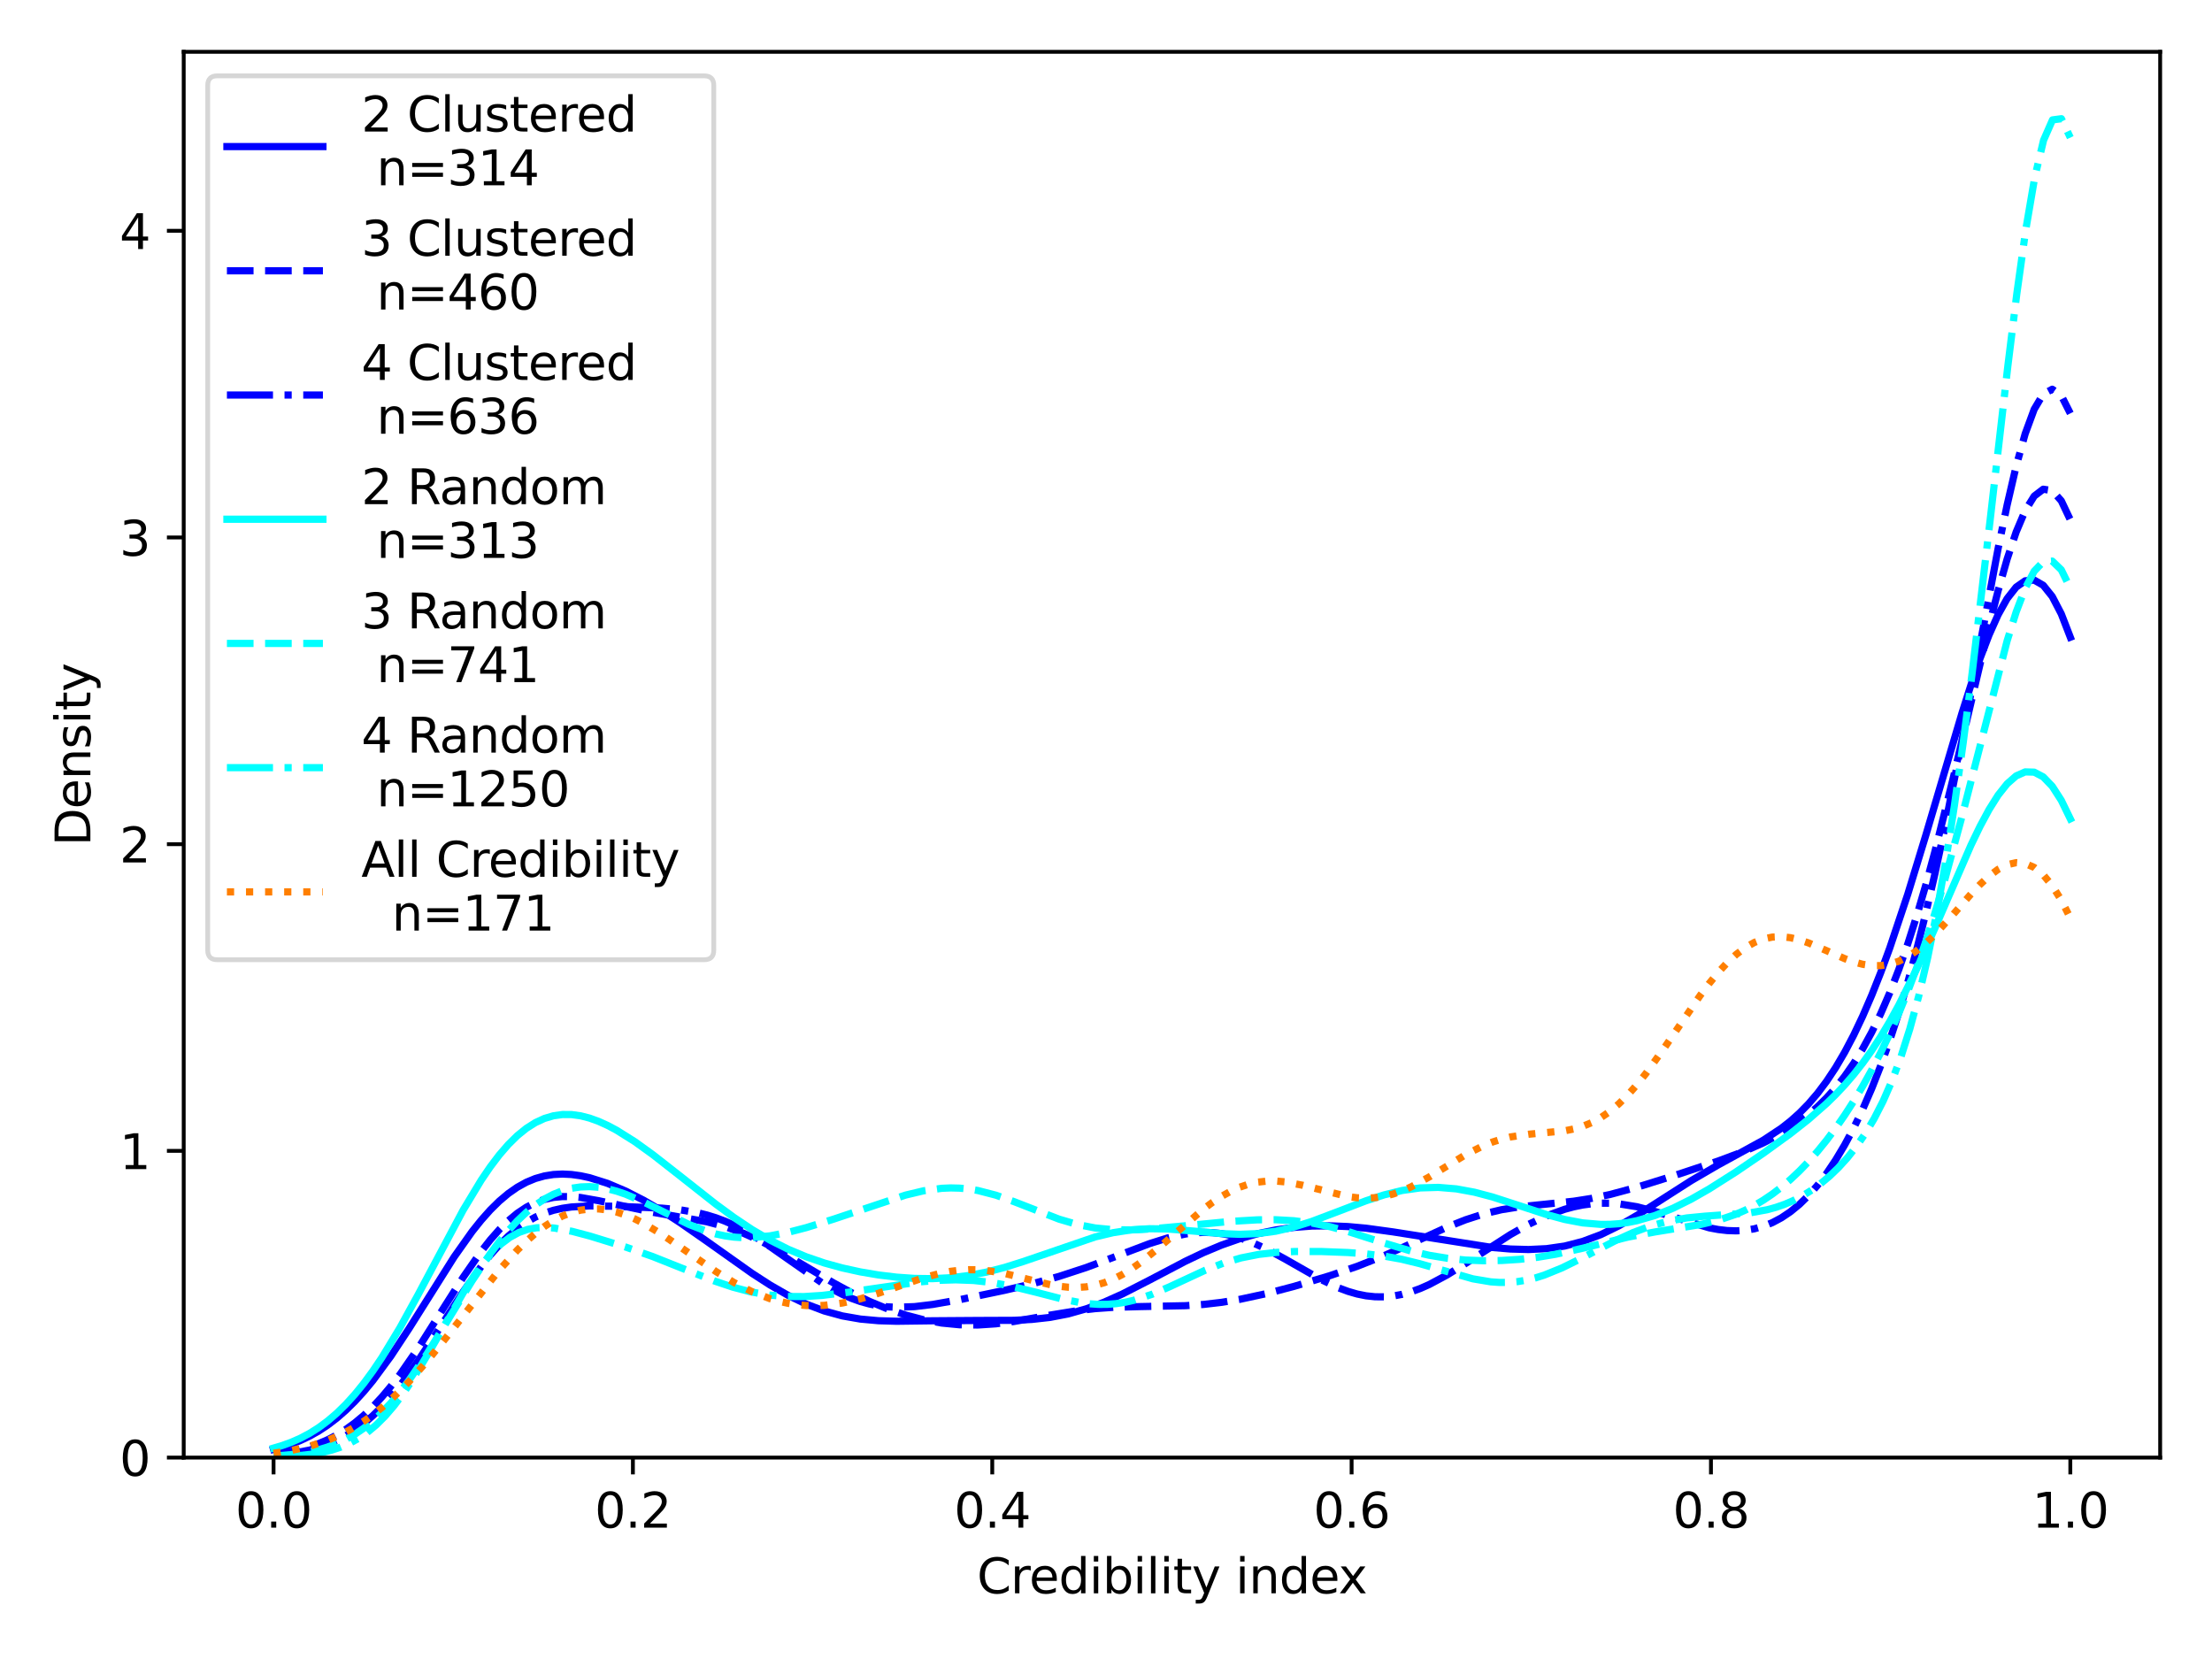 <?xml version="1.0" encoding="utf-8" standalone="no"?>
<!DOCTYPE svg PUBLIC "-//W3C//DTD SVG 1.1//EN"
  "http://www.w3.org/Graphics/SVG/1.1/DTD/svg11.dtd">
<svg height="345.6pt" version="1.1" viewBox="0 0 460.8 345.6" width="460.8pt" xmlns="http://www.w3.org/2000/svg" xmlns:xlink="http://www.w3.org/1999/xlink">
 <defs>
  <style type="text/css">*{stroke-linecap:butt;stroke-linejoin:round;}</style>
 </defs>
 <g id="figure_1">
  <g id="patch_1">
   <path d="M 0 345.6 
L 460.8 345.6 
L 460.8 0 
L 0 0 
z
" style="fill:#ffffff;"/>
  </g>
  <g id="axes_1">
   <g id="patch_2">
    <path d="M 38.27 303.64 
L 450 303.64 
L 450 10.8 
L 38.27 10.8 
z
" style="fill:#ffffff;"/>
   </g>
   <g id="matplotlib.axis_1">
    <g id="xtick_1">
     <g id="line2d_1">
      <defs>
       <path d="M 0 0 
L 0 3.5 
" id="ma466009c59" style="stroke:#000000;stroke-width:0.8;"/>
      </defs>
      <g>
       <use style="stroke:#000000;stroke-width:0.8;" x="56.985" xlink:href="#ma466009c59" y="303.64"/>
      </g>
     </g>
     <g id="text_1">
      <!-- 0.0 -->
      <g transform="translate(49.033 318.238)scale(0.1 -0.1)">
       <defs>
        <path d="M 2034 4250 
Q 1547 4250 1301 3770 
Q 1056 3291 1056 2328 
Q 1056 1369 1301 889 
Q 1547 409 2034 409 
Q 2525 409 2770 889 
Q 3016 1369 3016 2328 
Q 3016 3291 2770 3770 
Q 2525 4250 2034 4250 
z
M 2034 4750 
Q 2819 4750 3233 4129 
Q 3647 3509 3647 2328 
Q 3647 1150 3233 529 
Q 2819 -91 2034 -91 
Q 1250 -91 836 529 
Q 422 1150 422 2328 
Q 422 3509 836 4129 
Q 1250 4750 2034 4750 
z
" id="DejaVuSans-30" transform="scale(0.016)"/>
        <path d="M 684 794 
L 1344 794 
L 1344 0 
L 684 0 
L 684 794 
z
" id="DejaVuSans-2e" transform="scale(0.016)"/>
       </defs>
       <use xlink:href="#DejaVuSans-30"/>
       <use x="63.623" xlink:href="#DejaVuSans-2e"/>
       <use x="95.41" xlink:href="#DejaVuSans-30"/>
      </g>
     </g>
    </g>
    <g id="xtick_2">
     <g id="line2d_2">
      <g>
       <use style="stroke:#000000;stroke-width:0.8;" x="131.845" xlink:href="#ma466009c59" y="303.64"/>
      </g>
     </g>
     <g id="text_2">
      <!-- 0.2 -->
      <g transform="translate(123.893 318.238)scale(0.1 -0.1)">
       <defs>
        <path d="M 1228 531 
L 3431 531 
L 3431 0 
L 469 0 
L 469 531 
Q 828 903 1448 1529 
Q 2069 2156 2228 2338 
Q 2531 2678 2651 2914 
Q 2772 3150 2772 3378 
Q 2772 3750 2511 3984 
Q 2250 4219 1831 4219 
Q 1534 4219 1204 4116 
Q 875 4013 500 3803 
L 500 4441 
Q 881 4594 1212 4672 
Q 1544 4750 1819 4750 
Q 2544 4750 2975 4387 
Q 3406 4025 3406 3419 
Q 3406 3131 3298 2873 
Q 3191 2616 2906 2266 
Q 2828 2175 2409 1742 
Q 1991 1309 1228 531 
z
" id="DejaVuSans-32" transform="scale(0.016)"/>
       </defs>
       <use xlink:href="#DejaVuSans-30"/>
       <use x="63.623" xlink:href="#DejaVuSans-2e"/>
       <use x="95.41" xlink:href="#DejaVuSans-32"/>
      </g>
     </g>
    </g>
    <g id="xtick_3">
     <g id="line2d_3">
      <g>
       <use style="stroke:#000000;stroke-width:0.8;" x="206.705" xlink:href="#ma466009c59" y="303.64"/>
      </g>
     </g>
     <g id="text_3">
      <!-- 0.4 -->
      <g transform="translate(198.753 318.238)scale(0.1 -0.1)">
       <defs>
        <path d="M 2419 4116 
L 825 1625 
L 2419 1625 
L 2419 4116 
z
M 2253 4666 
L 3047 4666 
L 3047 1625 
L 3713 1625 
L 3713 1100 
L 3047 1100 
L 3047 0 
L 2419 0 
L 2419 1100 
L 313 1100 
L 313 1709 
L 2253 4666 
z
" id="DejaVuSans-34" transform="scale(0.016)"/>
       </defs>
       <use xlink:href="#DejaVuSans-30"/>
       <use x="63.623" xlink:href="#DejaVuSans-2e"/>
       <use x="95.41" xlink:href="#DejaVuSans-34"/>
      </g>
     </g>
    </g>
    <g id="xtick_4">
     <g id="line2d_4">
      <g>
       <use style="stroke:#000000;stroke-width:0.8;" x="281.565" xlink:href="#ma466009c59" y="303.64"/>
      </g>
     </g>
     <g id="text_4">
      <!-- 0.6 -->
      <g transform="translate(273.613 318.238)scale(0.1 -0.1)">
       <defs>
        <path d="M 2113 2584 
Q 1688 2584 1439 2293 
Q 1191 2003 1191 1497 
Q 1191 994 1439 701 
Q 1688 409 2113 409 
Q 2538 409 2786 701 
Q 3034 994 3034 1497 
Q 3034 2003 2786 2293 
Q 2538 2584 2113 2584 
z
M 3366 4563 
L 3366 3988 
Q 3128 4100 2886 4159 
Q 2644 4219 2406 4219 
Q 1781 4219 1451 3797 
Q 1122 3375 1075 2522 
Q 1259 2794 1537 2939 
Q 1816 3084 2150 3084 
Q 2853 3084 3261 2657 
Q 3669 2231 3669 1497 
Q 3669 778 3244 343 
Q 2819 -91 2113 -91 
Q 1303 -91 875 529 
Q 447 1150 447 2328 
Q 447 3434 972 4092 
Q 1497 4750 2381 4750 
Q 2619 4750 2861 4703 
Q 3103 4656 3366 4563 
z
" id="DejaVuSans-36" transform="scale(0.016)"/>
       </defs>
       <use xlink:href="#DejaVuSans-30"/>
       <use x="63.623" xlink:href="#DejaVuSans-2e"/>
       <use x="95.41" xlink:href="#DejaVuSans-36"/>
      </g>
     </g>
    </g>
    <g id="xtick_5">
     <g id="line2d_5">
      <g>
       <use style="stroke:#000000;stroke-width:0.8;" x="356.425" xlink:href="#ma466009c59" y="303.64"/>
      </g>
     </g>
     <g id="text_5">
      <!-- 0.8 -->
      <g transform="translate(348.473 318.238)scale(0.1 -0.1)">
       <defs>
        <path d="M 2034 2216 
Q 1584 2216 1326 1975 
Q 1069 1734 1069 1313 
Q 1069 891 1326 650 
Q 1584 409 2034 409 
Q 2484 409 2743 651 
Q 3003 894 3003 1313 
Q 3003 1734 2745 1975 
Q 2488 2216 2034 2216 
z
M 1403 2484 
Q 997 2584 770 2862 
Q 544 3141 544 3541 
Q 544 4100 942 4425 
Q 1341 4750 2034 4750 
Q 2731 4750 3128 4425 
Q 3525 4100 3525 3541 
Q 3525 3141 3298 2862 
Q 3072 2584 2669 2484 
Q 3125 2378 3379 2068 
Q 3634 1759 3634 1313 
Q 3634 634 3220 271 
Q 2806 -91 2034 -91 
Q 1263 -91 848 271 
Q 434 634 434 1313 
Q 434 1759 690 2068 
Q 947 2378 1403 2484 
z
M 1172 3481 
Q 1172 3119 1398 2916 
Q 1625 2713 2034 2713 
Q 2441 2713 2670 2916 
Q 2900 3119 2900 3481 
Q 2900 3844 2670 4047 
Q 2441 4250 2034 4250 
Q 1625 4250 1398 4047 
Q 1172 3844 1172 3481 
z
" id="DejaVuSans-38" transform="scale(0.016)"/>
       </defs>
       <use xlink:href="#DejaVuSans-30"/>
       <use x="63.623" xlink:href="#DejaVuSans-2e"/>
       <use x="95.41" xlink:href="#DejaVuSans-38"/>
      </g>
     </g>
    </g>
    <g id="xtick_6">
     <g id="line2d_6">
      <g>
       <use style="stroke:#000000;stroke-width:0.8;" x="431.285" xlink:href="#ma466009c59" y="303.64"/>
      </g>
     </g>
     <g id="text_6">
      <!-- 1.0 -->
      <g transform="translate(423.333 318.238)scale(0.1 -0.1)">
       <defs>
        <path d="M 794 531 
L 1825 531 
L 1825 4091 
L 703 3866 
L 703 4441 
L 1819 4666 
L 2450 4666 
L 2450 531 
L 3481 531 
L 3481 0 
L 794 0 
L 794 531 
z
" id="DejaVuSans-31" transform="scale(0.016)"/>
       </defs>
       <use xlink:href="#DejaVuSans-31"/>
       <use x="63.623" xlink:href="#DejaVuSans-2e"/>
       <use x="95.41" xlink:href="#DejaVuSans-30"/>
      </g>
     </g>
    </g>
    <g id="text_7">
     <!-- Credibility index -->
     <g transform="translate(203.53 331.917)scale(0.1 -0.1)">
      <defs>
       <path d="M 4122 4306 
L 4122 3641 
Q 3803 3938 3442 4084 
Q 3081 4231 2675 4231 
Q 1875 4231 1450 3742 
Q 1025 3253 1025 2328 
Q 1025 1406 1450 917 
Q 1875 428 2675 428 
Q 3081 428 3442 575 
Q 3803 722 4122 1019 
L 4122 359 
Q 3791 134 3420 21 
Q 3050 -91 2638 -91 
Q 1578 -91 968 557 
Q 359 1206 359 2328 
Q 359 3453 968 4101 
Q 1578 4750 2638 4750 
Q 3056 4750 3426 4639 
Q 3797 4528 4122 4306 
z
" id="DejaVuSans-43" transform="scale(0.016)"/>
       <path d="M 2631 2963 
Q 2534 3019 2420 3045 
Q 2306 3072 2169 3072 
Q 1681 3072 1420 2755 
Q 1159 2438 1159 1844 
L 1159 0 
L 581 0 
L 581 3500 
L 1159 3500 
L 1159 2956 
Q 1341 3275 1631 3429 
Q 1922 3584 2338 3584 
Q 2397 3584 2469 3576 
Q 2541 3569 2628 3553 
L 2631 2963 
z
" id="DejaVuSans-72" transform="scale(0.016)"/>
       <path d="M 3597 1894 
L 3597 1613 
L 953 1613 
Q 991 1019 1311 708 
Q 1631 397 2203 397 
Q 2534 397 2845 478 
Q 3156 559 3463 722 
L 3463 178 
Q 3153 47 2828 -22 
Q 2503 -91 2169 -91 
Q 1331 -91 842 396 
Q 353 884 353 1716 
Q 353 2575 817 3079 
Q 1281 3584 2069 3584 
Q 2775 3584 3186 3129 
Q 3597 2675 3597 1894 
z
M 3022 2063 
Q 3016 2534 2758 2815 
Q 2500 3097 2075 3097 
Q 1594 3097 1305 2825 
Q 1016 2553 972 2059 
L 3022 2063 
z
" id="DejaVuSans-65" transform="scale(0.016)"/>
       <path d="M 2906 2969 
L 2906 4863 
L 3481 4863 
L 3481 0 
L 2906 0 
L 2906 525 
Q 2725 213 2448 61 
Q 2172 -91 1784 -91 
Q 1150 -91 751 415 
Q 353 922 353 1747 
Q 353 2572 751 3078 
Q 1150 3584 1784 3584 
Q 2172 3584 2448 3432 
Q 2725 3281 2906 2969 
z
M 947 1747 
Q 947 1113 1208 752 
Q 1469 391 1925 391 
Q 2381 391 2643 752 
Q 2906 1113 2906 1747 
Q 2906 2381 2643 2742 
Q 2381 3103 1925 3103 
Q 1469 3103 1208 2742 
Q 947 2381 947 1747 
z
" id="DejaVuSans-64" transform="scale(0.016)"/>
       <path d="M 603 3500 
L 1178 3500 
L 1178 0 
L 603 0 
L 603 3500 
z
M 603 4863 
L 1178 4863 
L 1178 4134 
L 603 4134 
L 603 4863 
z
" id="DejaVuSans-69" transform="scale(0.016)"/>
       <path d="M 3116 1747 
Q 3116 2381 2855 2742 
Q 2594 3103 2138 3103 
Q 1681 3103 1420 2742 
Q 1159 2381 1159 1747 
Q 1159 1113 1420 752 
Q 1681 391 2138 391 
Q 2594 391 2855 752 
Q 3116 1113 3116 1747 
z
M 1159 2969 
Q 1341 3281 1617 3432 
Q 1894 3584 2278 3584 
Q 2916 3584 3314 3078 
Q 3713 2572 3713 1747 
Q 3713 922 3314 415 
Q 2916 -91 2278 -91 
Q 1894 -91 1617 61 
Q 1341 213 1159 525 
L 1159 0 
L 581 0 
L 581 4863 
L 1159 4863 
L 1159 2969 
z
" id="DejaVuSans-62" transform="scale(0.016)"/>
       <path d="M 603 4863 
L 1178 4863 
L 1178 0 
L 603 0 
L 603 4863 
z
" id="DejaVuSans-6c" transform="scale(0.016)"/>
       <path d="M 1172 4494 
L 1172 3500 
L 2356 3500 
L 2356 3053 
L 1172 3053 
L 1172 1153 
Q 1172 725 1289 603 
Q 1406 481 1766 481 
L 2356 481 
L 2356 0 
L 1766 0 
Q 1100 0 847 248 
Q 594 497 594 1153 
L 594 3053 
L 172 3053 
L 172 3500 
L 594 3500 
L 594 4494 
L 1172 4494 
z
" id="DejaVuSans-74" transform="scale(0.016)"/>
       <path d="M 2059 -325 
Q 1816 -950 1584 -1140 
Q 1353 -1331 966 -1331 
L 506 -1331 
L 506 -850 
L 844 -850 
Q 1081 -850 1212 -737 
Q 1344 -625 1503 -206 
L 1606 56 
L 191 3500 
L 800 3500 
L 1894 763 
L 2988 3500 
L 3597 3500 
L 2059 -325 
z
" id="DejaVuSans-79" transform="scale(0.016)"/>
       <path id="DejaVuSans-20" transform="scale(0.016)"/>
       <path d="M 3513 2113 
L 3513 0 
L 2938 0 
L 2938 2094 
Q 2938 2591 2744 2837 
Q 2550 3084 2163 3084 
Q 1697 3084 1428 2787 
Q 1159 2491 1159 1978 
L 1159 0 
L 581 0 
L 581 3500 
L 1159 3500 
L 1159 2956 
Q 1366 3272 1645 3428 
Q 1925 3584 2291 3584 
Q 2894 3584 3203 3211 
Q 3513 2838 3513 2113 
z
" id="DejaVuSans-6e" transform="scale(0.016)"/>
       <path d="M 3513 3500 
L 2247 1797 
L 3578 0 
L 2900 0 
L 1881 1375 
L 863 0 
L 184 0 
L 1544 1831 
L 300 3500 
L 978 3500 
L 1906 2253 
L 2834 3500 
L 3513 3500 
z
" id="DejaVuSans-78" transform="scale(0.016)"/>
      </defs>
      <use xlink:href="#DejaVuSans-43"/>
      <use x="69.824" xlink:href="#DejaVuSans-72"/>
      <use x="108.688" xlink:href="#DejaVuSans-65"/>
      <use x="170.211" xlink:href="#DejaVuSans-64"/>
      <use x="233.688" xlink:href="#DejaVuSans-69"/>
      <use x="261.471" xlink:href="#DejaVuSans-62"/>
      <use x="324.947" xlink:href="#DejaVuSans-69"/>
      <use x="352.73" xlink:href="#DejaVuSans-6c"/>
      <use x="380.514" xlink:href="#DejaVuSans-69"/>
      <use x="408.297" xlink:href="#DejaVuSans-74"/>
      <use x="447.506" xlink:href="#DejaVuSans-79"/>
      <use x="506.686" xlink:href="#DejaVuSans-20"/>
      <use x="538.473" xlink:href="#DejaVuSans-69"/>
      <use x="566.256" xlink:href="#DejaVuSans-6e"/>
      <use x="629.635" xlink:href="#DejaVuSans-64"/>
      <use x="693.111" xlink:href="#DejaVuSans-65"/>
      <use x="752.885" xlink:href="#DejaVuSans-78"/>
     </g>
    </g>
   </g>
   <g id="matplotlib.axis_2">
    <g id="ytick_1">
     <g id="line2d_7">
      <defs>
       <path d="M 0 0 
L -3.5 0 
" id="m340d496afc" style="stroke:#000000;stroke-width:0.8;"/>
      </defs>
      <g>
       <use style="stroke:#000000;stroke-width:0.8;" x="38.27" xlink:href="#m340d496afc" y="303.64"/>
      </g>
     </g>
     <g id="text_8">
      <!-- 0 -->
      <g transform="translate(24.907 307.439)scale(0.1 -0.1)">
       <use xlink:href="#DejaVuSans-30"/>
      </g>
     </g>
    </g>
    <g id="ytick_2">
     <g id="line2d_8">
      <g>
       <use style="stroke:#000000;stroke-width:0.8;" x="38.27" xlink:href="#m340d496afc" y="239.749"/>
      </g>
     </g>
     <g id="text_9">
      <!-- 1 -->
      <g transform="translate(24.907 243.548)scale(0.1 -0.1)">
       <use xlink:href="#DejaVuSans-31"/>
      </g>
     </g>
    </g>
    <g id="ytick_3">
     <g id="line2d_9">
      <g>
       <use style="stroke:#000000;stroke-width:0.8;" x="38.27" xlink:href="#m340d496afc" y="175.858"/>
      </g>
     </g>
     <g id="text_10">
      <!-- 2 -->
      <g transform="translate(24.907 179.657)scale(0.1 -0.1)">
       <use xlink:href="#DejaVuSans-32"/>
      </g>
     </g>
    </g>
    <g id="ytick_4">
     <g id="line2d_10">
      <g>
       <use style="stroke:#000000;stroke-width:0.8;" x="38.27" xlink:href="#m340d496afc" y="111.967"/>
      </g>
     </g>
     <g id="text_11">
      <!-- 3 -->
      <g transform="translate(24.907 115.766)scale(0.1 -0.1)">
       <defs>
        <path d="M 2597 2516 
Q 3050 2419 3304 2112 
Q 3559 1806 3559 1356 
Q 3559 666 3084 287 
Q 2609 -91 1734 -91 
Q 1441 -91 1130 -33 
Q 819 25 488 141 
L 488 750 
Q 750 597 1062 519 
Q 1375 441 1716 441 
Q 2309 441 2620 675 
Q 2931 909 2931 1356 
Q 2931 1769 2642 2001 
Q 2353 2234 1838 2234 
L 1294 2234 
L 1294 2753 
L 1863 2753 
Q 2328 2753 2575 2939 
Q 2822 3125 2822 3475 
Q 2822 3834 2567 4026 
Q 2313 4219 1838 4219 
Q 1578 4219 1281 4162 
Q 984 4106 628 3988 
L 628 4550 
Q 988 4650 1302 4700 
Q 1616 4750 1894 4750 
Q 2613 4750 3031 4423 
Q 3450 4097 3450 3541 
Q 3450 3153 3228 2886 
Q 3006 2619 2597 2516 
z
" id="DejaVuSans-33" transform="scale(0.016)"/>
       </defs>
       <use xlink:href="#DejaVuSans-33"/>
      </g>
     </g>
    </g>
    <g id="ytick_5">
     <g id="line2d_11">
      <g>
       <use style="stroke:#000000;stroke-width:0.8;" x="38.27" xlink:href="#m340d496afc" y="48.075"/>
      </g>
     </g>
     <g id="text_12">
      <!-- 4 -->
      <g transform="translate(24.907 51.875)scale(0.1 -0.1)">
       <use xlink:href="#DejaVuSans-34"/>
      </g>
     </g>
    </g>
    <g id="text_13">
     <!-- Density -->
     <g transform="translate(18.828 176.229)rotate(-90)scale(0.1 -0.1)">
      <defs>
       <path d="M 1259 4147 
L 1259 519 
L 2022 519 
Q 2988 519 3436 956 
Q 3884 1394 3884 2338 
Q 3884 3275 3436 3711 
Q 2988 4147 2022 4147 
L 1259 4147 
z
M 628 4666 
L 1925 4666 
Q 3281 4666 3915 4102 
Q 4550 3538 4550 2338 
Q 4550 1131 3912 565 
Q 3275 0 1925 0 
L 628 0 
L 628 4666 
z
" id="DejaVuSans-44" transform="scale(0.016)"/>
       <path d="M 2834 3397 
L 2834 2853 
Q 2591 2978 2328 3040 
Q 2066 3103 1784 3103 
Q 1356 3103 1142 2972 
Q 928 2841 928 2578 
Q 928 2378 1081 2264 
Q 1234 2150 1697 2047 
L 1894 2003 
Q 2506 1872 2764 1633 
Q 3022 1394 3022 966 
Q 3022 478 2636 193 
Q 2250 -91 1575 -91 
Q 1294 -91 989 -36 
Q 684 19 347 128 
L 347 722 
Q 666 556 975 473 
Q 1284 391 1588 391 
Q 1994 391 2212 530 
Q 2431 669 2431 922 
Q 2431 1156 2273 1281 
Q 2116 1406 1581 1522 
L 1381 1569 
Q 847 1681 609 1914 
Q 372 2147 372 2553 
Q 372 3047 722 3315 
Q 1072 3584 1716 3584 
Q 2034 3584 2315 3537 
Q 2597 3491 2834 3397 
z
" id="DejaVuSans-73" transform="scale(0.016)"/>
      </defs>
      <use xlink:href="#DejaVuSans-44"/>
      <use x="77.002" xlink:href="#DejaVuSans-65"/>
      <use x="138.525" xlink:href="#DejaVuSans-6e"/>
      <use x="201.904" xlink:href="#DejaVuSans-73"/>
      <use x="254.004" xlink:href="#DejaVuSans-69"/>
      <use x="281.787" xlink:href="#DejaVuSans-74"/>
      <use x="320.996" xlink:href="#DejaVuSans-79"/>
     </g>
    </g>
   </g>
   <g id="line2d_12">
    <path clip-path="url(#p5152a545bd)" d="M 56.985 301.916 
L 60.747 300.806 
L 62.628 300.062 
L 64.509 299.169 
L 66.39 298.11 
L 68.27 296.868 
L 70.151 295.432 
L 72.032 293.79 
L 73.913 291.937 
L 75.794 289.872 
L 77.675 287.6 
L 81.437 282.489 
L 85.199 276.78 
L 94.603 261.848 
L 98.365 256.537 
L 100.246 254.183 
L 102.127 252.07 
L 104.008 250.215 
L 105.889 248.63 
L 107.769 247.32 
L 109.65 246.281 
L 111.531 245.504 
L 113.412 244.973 
L 115.293 244.671 
L 117.174 244.577 
L 119.055 244.67 
L 120.936 244.93 
L 122.817 245.337 
L 126.578 246.522 
L 130.34 248.116 
L 134.102 250.04 
L 137.864 252.239 
L 141.626 254.664 
L 147.268 258.597 
L 156.673 265.267 
L 160.435 267.699 
L 164.197 269.858 
L 167.958 271.674 
L 171.72 273.102 
L 175.482 274.131 
L 179.244 274.787 
L 183.006 275.129 
L 186.767 275.241 
L 194.291 275.144 
L 203.696 275.079 
L 211.219 275.048 
L 214.981 274.859 
L 218.743 274.439 
L 222.505 273.717 
L 226.266 272.656 
L 230.028 271.258 
L 233.79 269.572 
L 239.433 266.685 
L 246.956 262.735 
L 250.718 260.944 
L 254.48 259.371 
L 258.242 258.054 
L 262.004 257.004 
L 265.765 256.221 
L 269.527 255.694 
L 273.289 255.411 
L 277.051 255.358 
L 280.813 255.515 
L 284.574 255.856 
L 290.217 256.628 
L 310.907 259.881 
L 314.669 260.195 
L 318.431 260.298 
L 322.193 260.116 
L 325.954 259.573 
L 329.716 258.607 
L 333.478 257.196 
L 337.24 255.362 
L 341.002 253.189 
L 346.644 249.573 
L 352.287 245.961 
L 357.93 242.673 
L 367.334 237.521 
L 371.096 235.031 
L 372.977 233.556 
L 374.858 231.879 
L 376.739 229.961 
L 378.62 227.767 
L 380.501 225.266 
L 382.381 222.43 
L 384.262 219.235 
L 386.143 215.663 
L 388.024 211.703 
L 389.905 207.352 
L 391.786 202.614 
L 393.667 197.501 
L 397.429 186.261 
L 401.191 173.962 
L 408.714 148.565 
L 410.595 142.657 
L 412.476 137.178 
L 414.357 132.268 
L 416.238 128.065 
L 418.119 124.704 
L 420 122.31 
L 421.88 120.993 
L 423.761 120.844 
L 425.642 121.925 
L 427.523 124.273 
L 429.404 127.89 
L 431.285 132.744 
L 431.285 132.744 
" style="fill:none;stroke:#0000ff;stroke-linecap:square;stroke-width:1.5;"/>
   </g>
   <g id="line2d_13">
    <path clip-path="url(#p5152a545bd)" d="M 56.985 302.922 
L 60.747 302.336 
L 64.509 301.383 
L 66.39 300.723 
L 68.27 299.916 
L 70.151 298.941 
L 72.032 297.78 
L 73.913 296.418 
L 75.794 294.842 
L 77.675 293.043 
L 79.556 291.02 
L 81.437 288.779 
L 83.318 286.331 
L 87.079 280.907 
L 92.722 271.995 
L 96.484 266.086 
L 100.246 260.685 
L 102.127 258.293 
L 104.008 256.155 
L 105.889 254.299 
L 107.769 252.74 
L 109.65 251.485 
L 111.531 250.529 
L 113.412 249.858 
L 115.293 249.448 
L 117.174 249.269 
L 119.055 249.285 
L 120.936 249.459 
L 124.698 250.125 
L 135.983 252.543 
L 147.268 254.522 
L 151.03 255.527 
L 154.792 256.873 
L 158.554 258.574 
L 162.316 260.573 
L 167.958 263.895 
L 173.601 267.228 
L 177.363 269.275 
L 181.125 271.1 
L 184.887 272.663 
L 188.648 273.945 
L 192.41 274.932 
L 196.172 275.613 
L 199.934 275.976 
L 203.696 276.022 
L 207.457 275.775 
L 211.219 275.29 
L 218.743 273.962 
L 224.386 273.044 
L 228.147 272.609 
L 231.909 272.342 
L 237.552 272.186 
L 246.956 271.997 
L 250.718 271.735 
L 254.48 271.3 
L 258.242 270.685 
L 263.884 269.466 
L 269.527 267.989 
L 277.051 265.739 
L 282.694 263.81 
L 288.336 261.583 
L 293.979 259.061 
L 301.503 255.62 
L 305.264 254.118 
L 309.026 252.899 
L 312.788 252.005 
L 316.55 251.405 
L 322.193 250.827 
L 327.835 250.231 
L 331.597 249.641 
L 335.359 248.846 
L 341.002 247.326 
L 348.525 244.977 
L 357.93 241.862 
L 363.572 239.746 
L 367.334 238.084 
L 371.096 236.098 
L 372.977 234.942 
L 374.858 233.65 
L 376.739 232.199 
L 378.62 230.562 
L 380.501 228.71 
L 382.381 226.613 
L 384.262 224.234 
L 386.143 221.539 
L 388.024 218.488 
L 389.905 215.043 
L 391.786 211.166 
L 393.667 206.821 
L 395.548 201.979 
L 397.429 196.618 
L 399.31 190.728 
L 401.191 184.314 
L 403.071 177.404 
L 406.833 162.321 
L 414.357 130.392 
L 416.238 123.076 
L 418.119 116.475 
L 420 110.833 
L 421.88 106.385 
L 423.761 103.35 
L 425.642 101.91 
L 427.523 102.206 
L 429.404 104.325 
L 431.285 108.29 
L 431.285 108.29 
" style="fill:none;stroke:#0000ff;stroke-dasharray:5.55,2.4;stroke-dashoffset:0;stroke-width:1.5;"/>
   </g>
   <g id="line2d_14">
    <path clip-path="url(#p5152a545bd)" d="M 56.985 303.205 
L 60.747 302.79 
L 64.509 302.071 
L 66.39 301.552 
L 68.27 300.899 
L 70.151 300.09 
L 72.032 299.105 
L 73.913 297.922 
L 75.794 296.527 
L 77.675 294.906 
L 79.556 293.055 
L 81.437 290.974 
L 83.318 288.674 
L 87.079 283.504 
L 90.841 277.806 
L 96.484 269.105 
L 100.246 263.817 
L 102.127 261.465 
L 104.008 259.352 
L 105.889 257.5 
L 107.769 255.917 
L 109.65 254.603 
L 111.531 253.547 
L 113.412 252.73 
L 115.293 252.126 
L 117.174 251.705 
L 119.055 251.434 
L 122.817 251.214 
L 128.459 251.288 
L 137.864 251.674 
L 141.626 252.018 
L 145.388 252.648 
L 147.268 253.111 
L 149.149 253.689 
L 151.03 254.392 
L 152.911 255.222 
L 156.673 257.252 
L 160.435 259.695 
L 171.72 267.585 
L 173.601 268.679 
L 175.482 269.644 
L 177.363 270.465 
L 179.244 271.135 
L 181.125 271.65 
L 183.006 272.014 
L 184.887 272.236 
L 186.767 272.329 
L 190.529 272.191 
L 194.291 271.741 
L 199.934 270.747 
L 209.338 268.784 
L 214.981 267.452 
L 220.624 265.898 
L 226.266 264.052 
L 231.909 261.944 
L 239.433 259.085 
L 243.195 257.898 
L 246.956 257.067 
L 248.837 256.83 
L 250.718 256.731 
L 252.599 256.781 
L 254.48 256.985 
L 256.361 257.346 
L 258.242 257.859 
L 260.123 258.517 
L 263.884 260.205 
L 267.646 262.252 
L 275.17 266.542 
L 278.932 268.314 
L 280.813 269.013 
L 282.694 269.561 
L 284.574 269.94 
L 286.455 270.141 
L 288.336 270.157 
L 290.217 269.986 
L 292.098 269.634 
L 293.979 269.107 
L 295.86 268.42 
L 297.741 267.588 
L 301.503 265.571 
L 305.264 263.233 
L 314.669 257.171 
L 318.431 255.054 
L 322.193 253.277 
L 325.954 251.916 
L 327.835 251.409 
L 329.716 251.025 
L 331.597 250.77 
L 333.478 250.644 
L 335.359 250.647 
L 337.24 250.777 
L 341.002 251.385 
L 344.763 252.367 
L 356.049 255.777 
L 357.93 256.129 
L 359.811 256.348 
L 361.692 256.41 
L 363.572 256.295 
L 365.453 255.983 
L 367.334 255.456 
L 369.215 254.698 
L 371.096 253.694 
L 372.977 252.429 
L 374.858 250.888 
L 376.739 249.057 
L 378.62 246.921 
L 380.501 244.466 
L 382.381 241.676 
L 384.262 238.533 
L 386.143 235.018 
L 388.024 231.108 
L 389.905 226.778 
L 391.786 221.998 
L 393.667 216.735 
L 395.548 210.955 
L 397.429 204.622 
L 399.31 197.707 
L 401.191 190.187 
L 403.071 182.059 
L 404.952 173.339 
L 408.714 154.359 
L 416.238 114.29 
L 418.119 105.21 
L 420 97.124 
L 421.88 90.366 
L 423.761 85.259 
L 425.642 82.089 
L 427.523 81.085 
L 429.404 82.405 
L 431.285 86.118 
L 431.285 86.118 
" style="fill:none;stroke:#0000ff;stroke-dasharray:9.6,2.4,1.5,2.4;stroke-dashoffset:0;stroke-width:1.5;"/>
   </g>
   <g id="line2d_15">
    <path clip-path="url(#p5152a545bd)" d="M 56.985 301.662 
L 58.866 301.101 
L 60.747 300.413 
L 62.628 299.579 
L 64.509 298.578 
L 66.39 297.393 
L 68.27 296.005 
L 70.151 294.399 
L 72.032 292.56 
L 73.913 290.482 
L 75.794 288.16 
L 77.675 285.597 
L 79.556 282.802 
L 83.318 276.589 
L 87.079 269.74 
L 96.484 252.084 
L 100.246 245.845 
L 102.127 243.082 
L 104.008 240.602 
L 105.889 238.427 
L 107.769 236.575 
L 109.65 235.054 
L 111.531 233.862 
L 113.412 232.995 
L 115.293 232.438 
L 117.174 232.174 
L 119.055 232.183 
L 120.936 232.44 
L 122.817 232.921 
L 124.698 233.599 
L 126.578 234.451 
L 128.459 235.452 
L 132.221 237.813 
L 135.983 240.522 
L 141.626 244.938 
L 149.149 250.87 
L 152.911 253.627 
L 156.673 256.139 
L 160.435 258.351 
L 164.197 260.242 
L 167.958 261.816 
L 171.72 263.102 
L 175.482 264.138 
L 179.244 264.961 
L 183.006 265.598 
L 186.767 266.054 
L 190.529 266.318 
L 194.291 266.367 
L 198.053 266.172 
L 201.815 265.714 
L 205.576 264.986 
L 209.338 264.007 
L 213.1 262.821 
L 228.147 257.675 
L 231.909 256.784 
L 235.671 256.208 
L 239.433 255.963 
L 243.195 256.018 
L 248.837 256.47 
L 254.48 256.985 
L 258.242 257.131 
L 262.004 256.985 
L 265.765 256.484 
L 269.527 255.618 
L 273.289 254.438 
L 278.932 252.304 
L 284.574 250.141 
L 288.336 248.915 
L 292.098 247.996 
L 295.86 247.463 
L 299.622 247.353 
L 303.383 247.664 
L 307.145 248.355 
L 310.907 249.349 
L 316.55 251.175 
L 322.193 253.019 
L 325.954 254.039 
L 329.716 254.751 
L 333.478 255.064 
L 335.359 255.052 
L 337.24 254.92 
L 339.121 254.669 
L 341.002 254.297 
L 344.763 253.208 
L 348.525 251.696 
L 352.287 249.827 
L 356.049 247.679 
L 361.692 244.097 
L 367.334 240.247 
L 372.977 236.154 
L 376.739 233.189 
L 380.501 229.882 
L 382.381 228.043 
L 384.262 226.045 
L 386.143 223.862 
L 388.024 221.468 
L 389.905 218.839 
L 391.786 215.956 
L 393.667 212.808 
L 395.548 209.39 
L 399.31 201.789 
L 403.071 193.366 
L 410.595 176.042 
L 412.476 172.147 
L 414.357 168.646 
L 416.238 165.653 
L 418.119 163.282 
L 420 161.634 
L 421.88 160.8 
L 423.761 160.852 
L 425.642 161.843 
L 427.523 163.798 
L 429.404 166.721 
L 431.285 170.584 
L 431.285 170.584 
" style="fill:none;stroke:#00ffff;stroke-linecap:square;stroke-width:1.5;"/>
   </g>
   <g id="line2d_16">
    <path clip-path="url(#p5152a545bd)" d="M 56.985 303.334 
L 60.747 303.014 
L 64.509 302.431 
L 66.39 301.997 
L 68.27 301.439 
L 70.151 300.735 
L 72.032 299.862 
L 73.913 298.795 
L 75.794 297.515 
L 77.675 296.004 
L 79.556 294.252 
L 81.437 292.253 
L 83.318 290.012 
L 85.199 287.542 
L 88.96 282.018 
L 94.603 272.871 
L 98.365 266.784 
L 102.127 261.178 
L 104.008 258.659 
L 105.889 256.37 
L 107.769 254.33 
L 109.65 252.55 
L 111.531 251.035 
L 113.412 249.784 
L 115.293 248.79 
L 117.174 248.046 
L 119.055 247.539 
L 120.936 247.26 
L 122.817 247.195 
L 124.698 247.331 
L 126.578 247.653 
L 128.459 248.144 
L 130.34 248.783 
L 134.102 250.408 
L 143.507 255.074 
L 147.268 256.522 
L 149.149 257.06 
L 151.03 257.459 
L 152.911 257.716 
L 154.792 257.833 
L 156.673 257.819 
L 160.435 257.448 
L 164.197 256.717 
L 167.958 255.739 
L 173.601 253.988 
L 188.648 248.959 
L 192.41 248.063 
L 196.172 247.547 
L 198.053 247.466 
L 199.934 247.514 
L 201.815 247.693 
L 203.696 248.003 
L 207.457 248.977 
L 211.219 250.312 
L 220.624 253.972 
L 224.386 255.075 
L 228.147 255.809 
L 231.909 256.169 
L 235.671 256.216 
L 239.433 256.038 
L 246.956 255.349 
L 256.361 254.438 
L 262.004 254.111 
L 265.765 254.093 
L 269.527 254.301 
L 273.289 254.779 
L 277.051 255.538 
L 280.813 256.544 
L 288.336 258.949 
L 293.979 260.629 
L 297.741 261.501 
L 301.503 262.119 
L 305.264 262.488 
L 309.026 262.634 
L 312.788 262.583 
L 316.55 262.345 
L 320.312 261.915 
L 324.073 261.287 
L 329.716 260.027 
L 339.121 257.717 
L 344.763 256.637 
L 354.168 255.109 
L 357.93 254.214 
L 361.692 252.928 
L 363.572 252.1 
L 365.453 251.133 
L 367.334 250.017 
L 369.215 248.744 
L 371.096 247.31 
L 372.977 245.708 
L 374.858 243.935 
L 376.739 241.987 
L 378.62 239.858 
L 380.501 237.544 
L 382.381 235.039 
L 384.262 232.335 
L 386.143 229.423 
L 388.024 226.288 
L 389.905 222.915 
L 391.786 219.28 
L 393.667 215.357 
L 395.548 211.112 
L 397.429 206.512 
L 399.31 201.52 
L 401.191 196.106 
L 403.071 190.247 
L 404.952 183.94 
L 408.714 170.086 
L 418.119 133.506 
L 420 127.499 
L 421.88 122.567 
L 423.761 118.992 
L 425.642 117.03 
L 427.523 116.887 
L 429.404 118.704 
L 431.285 122.541 
L 431.285 122.541 
" style="fill:none;stroke:#00ffff;stroke-dasharray:5.55,2.4;stroke-dashoffset:0;stroke-width:1.5;"/>
   </g>
   <g id="line2d_17">
    <path clip-path="url(#p5152a545bd)" d="M 61.631 303.301 
L 65.347 302.889 
L 67.204 302.553 
L 69.062 302.095 
L 70.919 301.485 
L 72.777 300.69 
L 74.634 299.676 
L 76.492 298.409 
L 78.349 296.862 
L 80.207 295.013 
L 82.065 292.855 
L 83.922 290.392 
L 85.78 287.647 
L 89.495 281.489 
L 96.925 268.556 
L 98.783 265.7 
L 100.64 263.151 
L 102.498 260.962 
L 104.355 259.164 
L 106.213 257.766 
L 108.07 256.757 
L 109.928 256.105 
L 111.785 255.768 
L 113.643 255.694 
L 115.501 255.828 
L 119.216 256.517 
L 122.931 257.505 
L 130.361 259.791 
L 135.934 261.749 
L 143.364 264.708 
L 148.937 266.892 
L 152.652 268.138 
L 156.367 269.111 
L 160.082 269.763 
L 163.797 270.084 
L 167.512 270.099 
L 171.227 269.862 
L 176.8 269.185 
L 191.66 267.037 
L 195.375 266.725 
L 199.091 266.613 
L 202.806 266.748 
L 206.521 267.157 
L 210.236 267.83 
L 215.809 269.198 
L 221.381 270.636 
L 225.096 271.367 
L 226.954 271.6 
L 228.811 271.721 
L 230.669 271.714 
L 232.527 271.57 
L 234.384 271.285 
L 236.242 270.862 
L 239.957 269.64 
L 243.672 268.046 
L 251.102 264.596 
L 254.817 263.147 
L 258.532 262.045 
L 262.247 261.311 
L 265.963 260.895 
L 269.678 260.715 
L 275.25 260.714 
L 280.823 260.923 
L 284.538 261.201 
L 288.253 261.65 
L 291.968 262.321 
L 295.683 263.226 
L 306.829 266.405 
L 310.544 267.029 
L 312.401 267.158 
L 314.259 267.146 
L 316.117 266.985 
L 317.974 266.675 
L 319.832 266.22 
L 321.689 265.632 
L 325.404 264.119 
L 329.119 262.293 
L 336.55 258.433 
L 340.265 256.738 
L 343.98 255.362 
L 347.695 254.358 
L 351.41 253.714 
L 355.125 253.352 
L 364.413 252.684 
L 368.128 252.015 
L 369.986 251.504 
L 371.843 250.852 
L 373.701 250.045 
L 375.558 249.07 
L 377.416 247.915 
L 379.273 246.568 
L 381.131 245.014 
L 382.989 243.231 
L 384.846 241.189 
L 386.704 238.848 
L 388.561 236.153 
L 390.419 233.034 
L 392.276 229.404 
L 394.134 225.159 
L 395.991 220.181 
L 397.849 214.339 
L 399.707 207.497 
L 401.564 199.523 
L 403.422 190.299 
L 405.279 179.741 
L 407.137 167.813 
L 408.994 154.548 
L 410.852 140.065 
L 414.567 108.459 
L 418.282 76.155 
L 420.14 61.186 
L 421.997 47.916 
L 423.855 37.041 
L 425.712 29.213 
L 427.57 24.978 
L 429.427 24.73 
L 431.285 28.668 
L 431.285 28.668 
" style="fill:none;stroke:#00ffff;stroke-dasharray:9.6,2.4,1.5,2.4;stroke-dashoffset:0;stroke-width:1.5;"/>
   </g>
   <g id="line2d_18">
    <path clip-path="url(#p5152a545bd)" d="M 56.985 302.735 
L 60.747 302.151 
L 64.509 301.279 
L 68.27 300.032 
L 70.151 299.24 
L 72.032 298.321 
L 73.913 297.265 
L 75.794 296.067 
L 77.675 294.719 
L 79.556 293.22 
L 81.437 291.569 
L 85.199 287.828 
L 88.96 283.568 
L 92.722 278.917 
L 104.008 264.572 
L 107.769 260.42 
L 109.65 258.585 
L 111.531 256.941 
L 113.412 255.506 
L 115.293 254.295 
L 117.174 253.32 
L 119.055 252.586 
L 120.936 252.097 
L 122.817 251.851 
L 124.698 251.841 
L 126.578 252.058 
L 128.459 252.488 
L 130.34 253.113 
L 132.221 253.914 
L 134.102 254.866 
L 137.864 257.127 
L 143.507 261.014 
L 149.149 264.886 
L 152.911 267.176 
L 156.673 269.089 
L 160.435 270.547 
L 162.316 271.092 
L 164.197 271.51 
L 166.077 271.801 
L 167.958 271.966 
L 169.839 272.008 
L 171.72 271.931 
L 175.482 271.444 
L 179.244 270.569 
L 183.006 269.407 
L 192.41 266.169 
L 196.172 265.184 
L 198.053 264.838 
L 199.934 264.608 
L 201.815 264.502 
L 203.696 264.524 
L 205.576 264.671 
L 209.338 265.29 
L 214.981 266.705 
L 218.743 267.609 
L 220.624 267.942 
L 222.505 268.15 
L 224.386 268.202 
L 226.266 268.075 
L 228.147 267.749 
L 230.028 267.213 
L 231.909 266.465 
L 233.79 265.51 
L 235.671 264.361 
L 237.552 263.039 
L 241.314 259.996 
L 250.718 251.854 
L 252.599 250.457 
L 254.48 249.22 
L 256.361 248.168 
L 258.242 247.318 
L 260.123 246.682 
L 262.004 246.261 
L 263.884 246.051 
L 265.765 246.036 
L 267.646 246.196 
L 271.408 246.92 
L 280.813 249.274 
L 282.694 249.513 
L 284.574 249.596 
L 286.455 249.5 
L 288.336 249.214 
L 290.217 248.735 
L 292.098 248.07 
L 293.979 247.237 
L 297.741 245.177 
L 305.264 240.57 
L 309.026 238.662 
L 310.907 237.909 
L 312.788 237.305 
L 314.669 236.845 
L 318.431 236.286 
L 325.954 235.566 
L 327.835 235.187 
L 329.716 234.63 
L 331.597 233.853 
L 333.478 232.825 
L 335.359 231.524 
L 337.24 229.943 
L 339.121 228.084 
L 341.002 225.965 
L 342.882 223.613 
L 346.644 218.383 
L 354.168 207.383 
L 356.049 204.878 
L 357.93 202.585 
L 359.811 200.553 
L 361.692 198.817 
L 363.572 197.406 
L 365.453 196.334 
L 367.334 195.606 
L 369.215 195.213 
L 371.096 195.134 
L 372.977 195.338 
L 374.858 195.784 
L 376.739 196.421 
L 380.501 198.039 
L 384.262 199.692 
L 386.143 200.373 
L 388.024 200.877 
L 389.905 201.153 
L 391.786 201.159 
L 393.667 200.862 
L 395.548 200.244 
L 397.429 199.299 
L 399.31 198.037 
L 401.191 196.483 
L 403.071 194.677 
L 406.833 190.547 
L 410.595 186.243 
L 412.476 184.255 
L 414.357 182.509 
L 416.238 181.106 
L 418.119 180.142 
L 420 179.705 
L 421.88 179.872 
L 423.761 180.702 
L 425.642 182.241 
L 427.523 184.511 
L 429.404 187.513 
L 431.285 191.229 
L 431.285 191.229 
" style="fill:none;stroke:#ff7f00;stroke-dasharray:1.5,2.475;stroke-dashoffset:0;stroke-width:1.5;"/>
   </g>
   <g id="patch_3">
    <path d="M 38.27 303.64 
L 38.27 10.8 
" style="fill:none;stroke:#000000;stroke-linecap:square;stroke-linejoin:miter;stroke-width:0.8;"/>
   </g>
   <g id="patch_4">
    <path d="M 450 303.64 
L 450 10.8 
" style="fill:none;stroke:#000000;stroke-linecap:square;stroke-linejoin:miter;stroke-width:0.8;"/>
   </g>
   <g id="patch_5">
    <path d="M 38.27 303.64 
L 450 303.64 
" style="fill:none;stroke:#000000;stroke-linecap:square;stroke-linejoin:miter;stroke-width:0.8;"/>
   </g>
   <g id="patch_6">
    <path d="M 38.27 10.8 
L 450 10.8 
" style="fill:none;stroke:#000000;stroke-linecap:square;stroke-linejoin:miter;stroke-width:0.8;"/>
   </g>
   <g id="legend_1">
    <g id="patch_7">
     <path d="M 45.27 199.932 
L 146.693 199.932 
Q 148.693 199.932 148.693 197.932 
L 148.693 17.8 
Q 148.693 15.8 146.693 15.8 
L 45.27 15.8 
Q 43.27 15.8 43.27 17.8 
L 43.27 197.932 
Q 43.27 199.932 45.27 199.932 
z
" style="fill:#ffffff;opacity:0.8;stroke:#cccccc;stroke-linejoin:miter;"/>
    </g>
    <g id="line2d_19">
     <path d="M 47.27 30.537 
L 67.27 30.537 
" style="fill:none;stroke:#0000ff;stroke-linecap:square;stroke-width:1.5;"/>
    </g>
    <g id="line2d_20"/>
    <g id="text_14">
     <!-- 2 Clustered  -->
     <g transform="translate(75.27 27.398)scale(0.1 -0.1)">
      <defs>
       <path d="M 544 1381 
L 544 3500 
L 1119 3500 
L 1119 1403 
Q 1119 906 1312 657 
Q 1506 409 1894 409 
Q 2359 409 2629 706 
Q 2900 1003 2900 1516 
L 2900 3500 
L 3475 3500 
L 3475 0 
L 2900 0 
L 2900 538 
Q 2691 219 2414 64 
Q 2138 -91 1772 -91 
Q 1169 -91 856 284 
Q 544 659 544 1381 
z
M 1991 3584 
L 1991 3584 
z
" id="DejaVuSans-75" transform="scale(0.016)"/>
      </defs>
      <use xlink:href="#DejaVuSans-32"/>
      <use x="63.623" xlink:href="#DejaVuSans-20"/>
      <use x="95.41" xlink:href="#DejaVuSans-43"/>
      <use x="165.234" xlink:href="#DejaVuSans-6c"/>
      <use x="193.018" xlink:href="#DejaVuSans-75"/>
      <use x="256.396" xlink:href="#DejaVuSans-73"/>
      <use x="308.496" xlink:href="#DejaVuSans-74"/>
      <use x="347.705" xlink:href="#DejaVuSans-65"/>
      <use x="409.229" xlink:href="#DejaVuSans-72"/>
      <use x="448.092" xlink:href="#DejaVuSans-65"/>
      <use x="509.615" xlink:href="#DejaVuSans-64"/>
      <use x="573.092" xlink:href="#DejaVuSans-20"/>
     </g>
     <!--  n=314 -->
     <g transform="translate(75.27 38.596)scale(0.1 -0.1)">
      <defs>
       <path d="M 678 2906 
L 4684 2906 
L 4684 2381 
L 678 2381 
L 678 2906 
z
M 678 1631 
L 4684 1631 
L 4684 1100 
L 678 1100 
L 678 1631 
z
" id="DejaVuSans-3d" transform="scale(0.016)"/>
      </defs>
      <use xlink:href="#DejaVuSans-20"/>
      <use x="31.787" xlink:href="#DejaVuSans-6e"/>
      <use x="95.166" xlink:href="#DejaVuSans-3d"/>
      <use x="178.955" xlink:href="#DejaVuSans-33"/>
      <use x="242.578" xlink:href="#DejaVuSans-31"/>
      <use x="306.201" xlink:href="#DejaVuSans-34"/>
     </g>
    </g>
    <g id="line2d_21">
     <path d="M 47.27 56.413 
L 67.27 56.413 
" style="fill:none;stroke:#0000ff;stroke-dasharray:5.55,2.4;stroke-dashoffset:0;stroke-width:1.5;"/>
    </g>
    <g id="line2d_22"/>
    <g id="text_15">
     <!-- 3 Clustered  -->
     <g transform="translate(75.27 53.274)scale(0.1 -0.1)">
      <use xlink:href="#DejaVuSans-33"/>
      <use x="63.623" xlink:href="#DejaVuSans-20"/>
      <use x="95.41" xlink:href="#DejaVuSans-43"/>
      <use x="165.234" xlink:href="#DejaVuSans-6c"/>
      <use x="193.018" xlink:href="#DejaVuSans-75"/>
      <use x="256.396" xlink:href="#DejaVuSans-73"/>
      <use x="308.496" xlink:href="#DejaVuSans-74"/>
      <use x="347.705" xlink:href="#DejaVuSans-65"/>
      <use x="409.229" xlink:href="#DejaVuSans-72"/>
      <use x="448.092" xlink:href="#DejaVuSans-65"/>
      <use x="509.615" xlink:href="#DejaVuSans-64"/>
      <use x="573.092" xlink:href="#DejaVuSans-20"/>
     </g>
     <!--  n=460 -->
     <g transform="translate(75.27 64.472)scale(0.1 -0.1)">
      <use xlink:href="#DejaVuSans-20"/>
      <use x="31.787" xlink:href="#DejaVuSans-6e"/>
      <use x="95.166" xlink:href="#DejaVuSans-3d"/>
      <use x="178.955" xlink:href="#DejaVuSans-34"/>
      <use x="242.578" xlink:href="#DejaVuSans-36"/>
      <use x="306.201" xlink:href="#DejaVuSans-30"/>
     </g>
    </g>
    <g id="line2d_23">
     <path d="M 47.27 82.289 
L 67.27 82.289 
" style="fill:none;stroke:#0000ff;stroke-dasharray:9.6,2.4,1.5,2.4;stroke-dashoffset:0;stroke-width:1.5;"/>
    </g>
    <g id="line2d_24"/>
    <g id="text_16">
     <!-- 4 Clustered  -->
     <g transform="translate(75.27 79.15)scale(0.1 -0.1)">
      <use xlink:href="#DejaVuSans-34"/>
      <use x="63.623" xlink:href="#DejaVuSans-20"/>
      <use x="95.41" xlink:href="#DejaVuSans-43"/>
      <use x="165.234" xlink:href="#DejaVuSans-6c"/>
      <use x="193.018" xlink:href="#DejaVuSans-75"/>
      <use x="256.396" xlink:href="#DejaVuSans-73"/>
      <use x="308.496" xlink:href="#DejaVuSans-74"/>
      <use x="347.705" xlink:href="#DejaVuSans-65"/>
      <use x="409.229" xlink:href="#DejaVuSans-72"/>
      <use x="448.092" xlink:href="#DejaVuSans-65"/>
      <use x="509.615" xlink:href="#DejaVuSans-64"/>
      <use x="573.092" xlink:href="#DejaVuSans-20"/>
     </g>
     <!--  n=636 -->
     <g transform="translate(75.27 90.348)scale(0.1 -0.1)">
      <use xlink:href="#DejaVuSans-20"/>
      <use x="31.787" xlink:href="#DejaVuSans-6e"/>
      <use x="95.166" xlink:href="#DejaVuSans-3d"/>
      <use x="178.955" xlink:href="#DejaVuSans-36"/>
      <use x="242.578" xlink:href="#DejaVuSans-33"/>
      <use x="306.201" xlink:href="#DejaVuSans-36"/>
     </g>
    </g>
    <g id="line2d_25">
     <path d="M 47.27 108.165 
L 67.27 108.165 
" style="fill:none;stroke:#00ffff;stroke-linecap:square;stroke-width:1.5;"/>
    </g>
    <g id="line2d_26"/>
    <g id="text_17">
     <!-- 2 Random  -->
     <g transform="translate(75.27 105.026)scale(0.1 -0.1)">
      <defs>
       <path d="M 2841 2188 
Q 3044 2119 3236 1894 
Q 3428 1669 3622 1275 
L 4263 0 
L 3584 0 
L 2988 1197 
Q 2756 1666 2539 1819 
Q 2322 1972 1947 1972 
L 1259 1972 
L 1259 0 
L 628 0 
L 628 4666 
L 2053 4666 
Q 2853 4666 3247 4331 
Q 3641 3997 3641 3322 
Q 3641 2881 3436 2590 
Q 3231 2300 2841 2188 
z
M 1259 4147 
L 1259 2491 
L 2053 2491 
Q 2509 2491 2742 2702 
Q 2975 2913 2975 3322 
Q 2975 3731 2742 3939 
Q 2509 4147 2053 4147 
L 1259 4147 
z
" id="DejaVuSans-52" transform="scale(0.016)"/>
       <path d="M 2194 1759 
Q 1497 1759 1228 1600 
Q 959 1441 959 1056 
Q 959 750 1161 570 
Q 1363 391 1709 391 
Q 2188 391 2477 730 
Q 2766 1069 2766 1631 
L 2766 1759 
L 2194 1759 
z
M 3341 1997 
L 3341 0 
L 2766 0 
L 2766 531 
Q 2569 213 2275 61 
Q 1981 -91 1556 -91 
Q 1019 -91 701 211 
Q 384 513 384 1019 
Q 384 1609 779 1909 
Q 1175 2209 1959 2209 
L 2766 2209 
L 2766 2266 
Q 2766 2663 2505 2880 
Q 2244 3097 1772 3097 
Q 1472 3097 1187 3025 
Q 903 2953 641 2809 
L 641 3341 
Q 956 3463 1253 3523 
Q 1550 3584 1831 3584 
Q 2591 3584 2966 3190 
Q 3341 2797 3341 1997 
z
" id="DejaVuSans-61" transform="scale(0.016)"/>
       <path d="M 1959 3097 
Q 1497 3097 1228 2736 
Q 959 2375 959 1747 
Q 959 1119 1226 758 
Q 1494 397 1959 397 
Q 2419 397 2687 759 
Q 2956 1122 2956 1747 
Q 2956 2369 2687 2733 
Q 2419 3097 1959 3097 
z
M 1959 3584 
Q 2709 3584 3137 3096 
Q 3566 2609 3566 1747 
Q 3566 888 3137 398 
Q 2709 -91 1959 -91 
Q 1206 -91 779 398 
Q 353 888 353 1747 
Q 353 2609 779 3096 
Q 1206 3584 1959 3584 
z
" id="DejaVuSans-6f" transform="scale(0.016)"/>
       <path d="M 3328 2828 
Q 3544 3216 3844 3400 
Q 4144 3584 4550 3584 
Q 5097 3584 5394 3201 
Q 5691 2819 5691 2113 
L 5691 0 
L 5113 0 
L 5113 2094 
Q 5113 2597 4934 2840 
Q 4756 3084 4391 3084 
Q 3944 3084 3684 2787 
Q 3425 2491 3425 1978 
L 3425 0 
L 2847 0 
L 2847 2094 
Q 2847 2600 2669 2842 
Q 2491 3084 2119 3084 
Q 1678 3084 1418 2786 
Q 1159 2488 1159 1978 
L 1159 0 
L 581 0 
L 581 3500 
L 1159 3500 
L 1159 2956 
Q 1356 3278 1631 3431 
Q 1906 3584 2284 3584 
Q 2666 3584 2933 3390 
Q 3200 3197 3328 2828 
z
" id="DejaVuSans-6d" transform="scale(0.016)"/>
      </defs>
      <use xlink:href="#DejaVuSans-32"/>
      <use x="63.623" xlink:href="#DejaVuSans-20"/>
      <use x="95.41" xlink:href="#DejaVuSans-52"/>
      <use x="162.643" xlink:href="#DejaVuSans-61"/>
      <use x="223.922" xlink:href="#DejaVuSans-6e"/>
      <use x="287.301" xlink:href="#DejaVuSans-64"/>
      <use x="350.777" xlink:href="#DejaVuSans-6f"/>
      <use x="411.959" xlink:href="#DejaVuSans-6d"/>
      <use x="509.371" xlink:href="#DejaVuSans-20"/>
     </g>
     <!--  n=313 -->
     <g transform="translate(75.27 116.224)scale(0.1 -0.1)">
      <use xlink:href="#DejaVuSans-20"/>
      <use x="31.787" xlink:href="#DejaVuSans-6e"/>
      <use x="95.166" xlink:href="#DejaVuSans-3d"/>
      <use x="178.955" xlink:href="#DejaVuSans-33"/>
      <use x="242.578" xlink:href="#DejaVuSans-31"/>
      <use x="306.201" xlink:href="#DejaVuSans-33"/>
     </g>
    </g>
    <g id="line2d_27">
     <path d="M 47.27 134.041 
L 67.27 134.041 
" style="fill:none;stroke:#00ffff;stroke-dasharray:5.55,2.4;stroke-dashoffset:0;stroke-width:1.5;"/>
    </g>
    <g id="line2d_28"/>
    <g id="text_18">
     <!-- 3 Random  -->
     <g transform="translate(75.27 130.902)scale(0.1 -0.1)">
      <use xlink:href="#DejaVuSans-33"/>
      <use x="63.623" xlink:href="#DejaVuSans-20"/>
      <use x="95.41" xlink:href="#DejaVuSans-52"/>
      <use x="162.643" xlink:href="#DejaVuSans-61"/>
      <use x="223.922" xlink:href="#DejaVuSans-6e"/>
      <use x="287.301" xlink:href="#DejaVuSans-64"/>
      <use x="350.777" xlink:href="#DejaVuSans-6f"/>
      <use x="411.959" xlink:href="#DejaVuSans-6d"/>
      <use x="509.371" xlink:href="#DejaVuSans-20"/>
     </g>
     <!--  n=741 -->
     <g transform="translate(75.27 142.1)scale(0.1 -0.1)">
      <defs>
       <path d="M 525 4666 
L 3525 4666 
L 3525 4397 
L 1831 0 
L 1172 0 
L 2766 4134 
L 525 4134 
L 525 4666 
z
" id="DejaVuSans-37" transform="scale(0.016)"/>
      </defs>
      <use xlink:href="#DejaVuSans-20"/>
      <use x="31.787" xlink:href="#DejaVuSans-6e"/>
      <use x="95.166" xlink:href="#DejaVuSans-3d"/>
      <use x="178.955" xlink:href="#DejaVuSans-37"/>
      <use x="242.578" xlink:href="#DejaVuSans-34"/>
      <use x="306.201" xlink:href="#DejaVuSans-31"/>
     </g>
    </g>
    <g id="line2d_29">
     <path d="M 47.27 159.917 
L 67.27 159.917 
" style="fill:none;stroke:#00ffff;stroke-dasharray:9.6,2.4,1.5,2.4;stroke-dashoffset:0;stroke-width:1.5;"/>
    </g>
    <g id="line2d_30"/>
    <g id="text_19">
     <!-- 4 Random  -->
     <g transform="translate(75.27 156.778)scale(0.1 -0.1)">
      <use xlink:href="#DejaVuSans-34"/>
      <use x="63.623" xlink:href="#DejaVuSans-20"/>
      <use x="95.41" xlink:href="#DejaVuSans-52"/>
      <use x="162.643" xlink:href="#DejaVuSans-61"/>
      <use x="223.922" xlink:href="#DejaVuSans-6e"/>
      <use x="287.301" xlink:href="#DejaVuSans-64"/>
      <use x="350.777" xlink:href="#DejaVuSans-6f"/>
      <use x="411.959" xlink:href="#DejaVuSans-6d"/>
      <use x="509.371" xlink:href="#DejaVuSans-20"/>
     </g>
     <!--  n=1250 -->
     <g transform="translate(75.27 167.976)scale(0.1 -0.1)">
      <defs>
       <path d="M 691 4666 
L 3169 4666 
L 3169 4134 
L 1269 4134 
L 1269 2991 
Q 1406 3038 1543 3061 
Q 1681 3084 1819 3084 
Q 2600 3084 3056 2656 
Q 3513 2228 3513 1497 
Q 3513 744 3044 326 
Q 2575 -91 1722 -91 
Q 1428 -91 1123 -41 
Q 819 9 494 109 
L 494 744 
Q 775 591 1075 516 
Q 1375 441 1709 441 
Q 2250 441 2565 725 
Q 2881 1009 2881 1497 
Q 2881 1984 2565 2268 
Q 2250 2553 1709 2553 
Q 1456 2553 1204 2497 
Q 953 2441 691 2322 
L 691 4666 
z
" id="DejaVuSans-35" transform="scale(0.016)"/>
      </defs>
      <use xlink:href="#DejaVuSans-20"/>
      <use x="31.787" xlink:href="#DejaVuSans-6e"/>
      <use x="95.166" xlink:href="#DejaVuSans-3d"/>
      <use x="178.955" xlink:href="#DejaVuSans-31"/>
      <use x="242.578" xlink:href="#DejaVuSans-32"/>
      <use x="306.201" xlink:href="#DejaVuSans-35"/>
      <use x="369.824" xlink:href="#DejaVuSans-30"/>
     </g>
    </g>
    <g id="line2d_31">
     <path d="M 47.27 185.793 
L 67.27 185.793 
" style="fill:none;stroke:#ff7f00;stroke-dasharray:1.5,2.475;stroke-dashoffset:0;stroke-width:1.5;"/>
    </g>
    <g id="line2d_32"/>
    <g id="text_20">
     <!-- All Credibility  -->
     <g transform="translate(75.27 182.654)scale(0.1 -0.1)">
      <defs>
       <path d="M 2188 4044 
L 1331 1722 
L 3047 1722 
L 2188 4044 
z
M 1831 4666 
L 2547 4666 
L 4325 0 
L 3669 0 
L 3244 1197 
L 1141 1197 
L 716 0 
L 50 0 
L 1831 4666 
z
" id="DejaVuSans-41" transform="scale(0.016)"/>
      </defs>
      <use xlink:href="#DejaVuSans-41"/>
      <use x="68.408" xlink:href="#DejaVuSans-6c"/>
      <use x="96.191" xlink:href="#DejaVuSans-6c"/>
      <use x="123.975" xlink:href="#DejaVuSans-20"/>
      <use x="155.762" xlink:href="#DejaVuSans-43"/>
      <use x="225.586" xlink:href="#DejaVuSans-72"/>
      <use x="264.449" xlink:href="#DejaVuSans-65"/>
      <use x="325.973" xlink:href="#DejaVuSans-64"/>
      <use x="389.449" xlink:href="#DejaVuSans-69"/>
      <use x="417.232" xlink:href="#DejaVuSans-62"/>
      <use x="480.709" xlink:href="#DejaVuSans-69"/>
      <use x="508.492" xlink:href="#DejaVuSans-6c"/>
      <use x="536.275" xlink:href="#DejaVuSans-69"/>
      <use x="564.059" xlink:href="#DejaVuSans-74"/>
      <use x="603.268" xlink:href="#DejaVuSans-79"/>
      <use x="662.447" xlink:href="#DejaVuSans-20"/>
     </g>
     <!--   n=171 -->
     <g transform="translate(75.27 193.852)scale(0.1 -0.1)">
      <use xlink:href="#DejaVuSans-20"/>
      <use x="31.787" xlink:href="#DejaVuSans-20"/>
      <use x="63.574" xlink:href="#DejaVuSans-6e"/>
      <use x="126.953" xlink:href="#DejaVuSans-3d"/>
      <use x="210.742" xlink:href="#DejaVuSans-31"/>
      <use x="274.365" xlink:href="#DejaVuSans-37"/>
      <use x="337.988" xlink:href="#DejaVuSans-31"/>
     </g>
    </g>
   </g>
  </g>
 </g>
 <defs>
  <clipPath id="p5152a545bd">
   <rect height="292.84" width="411.73" x="38.27" y="10.8"/>
  </clipPath>
 </defs>
</svg>
